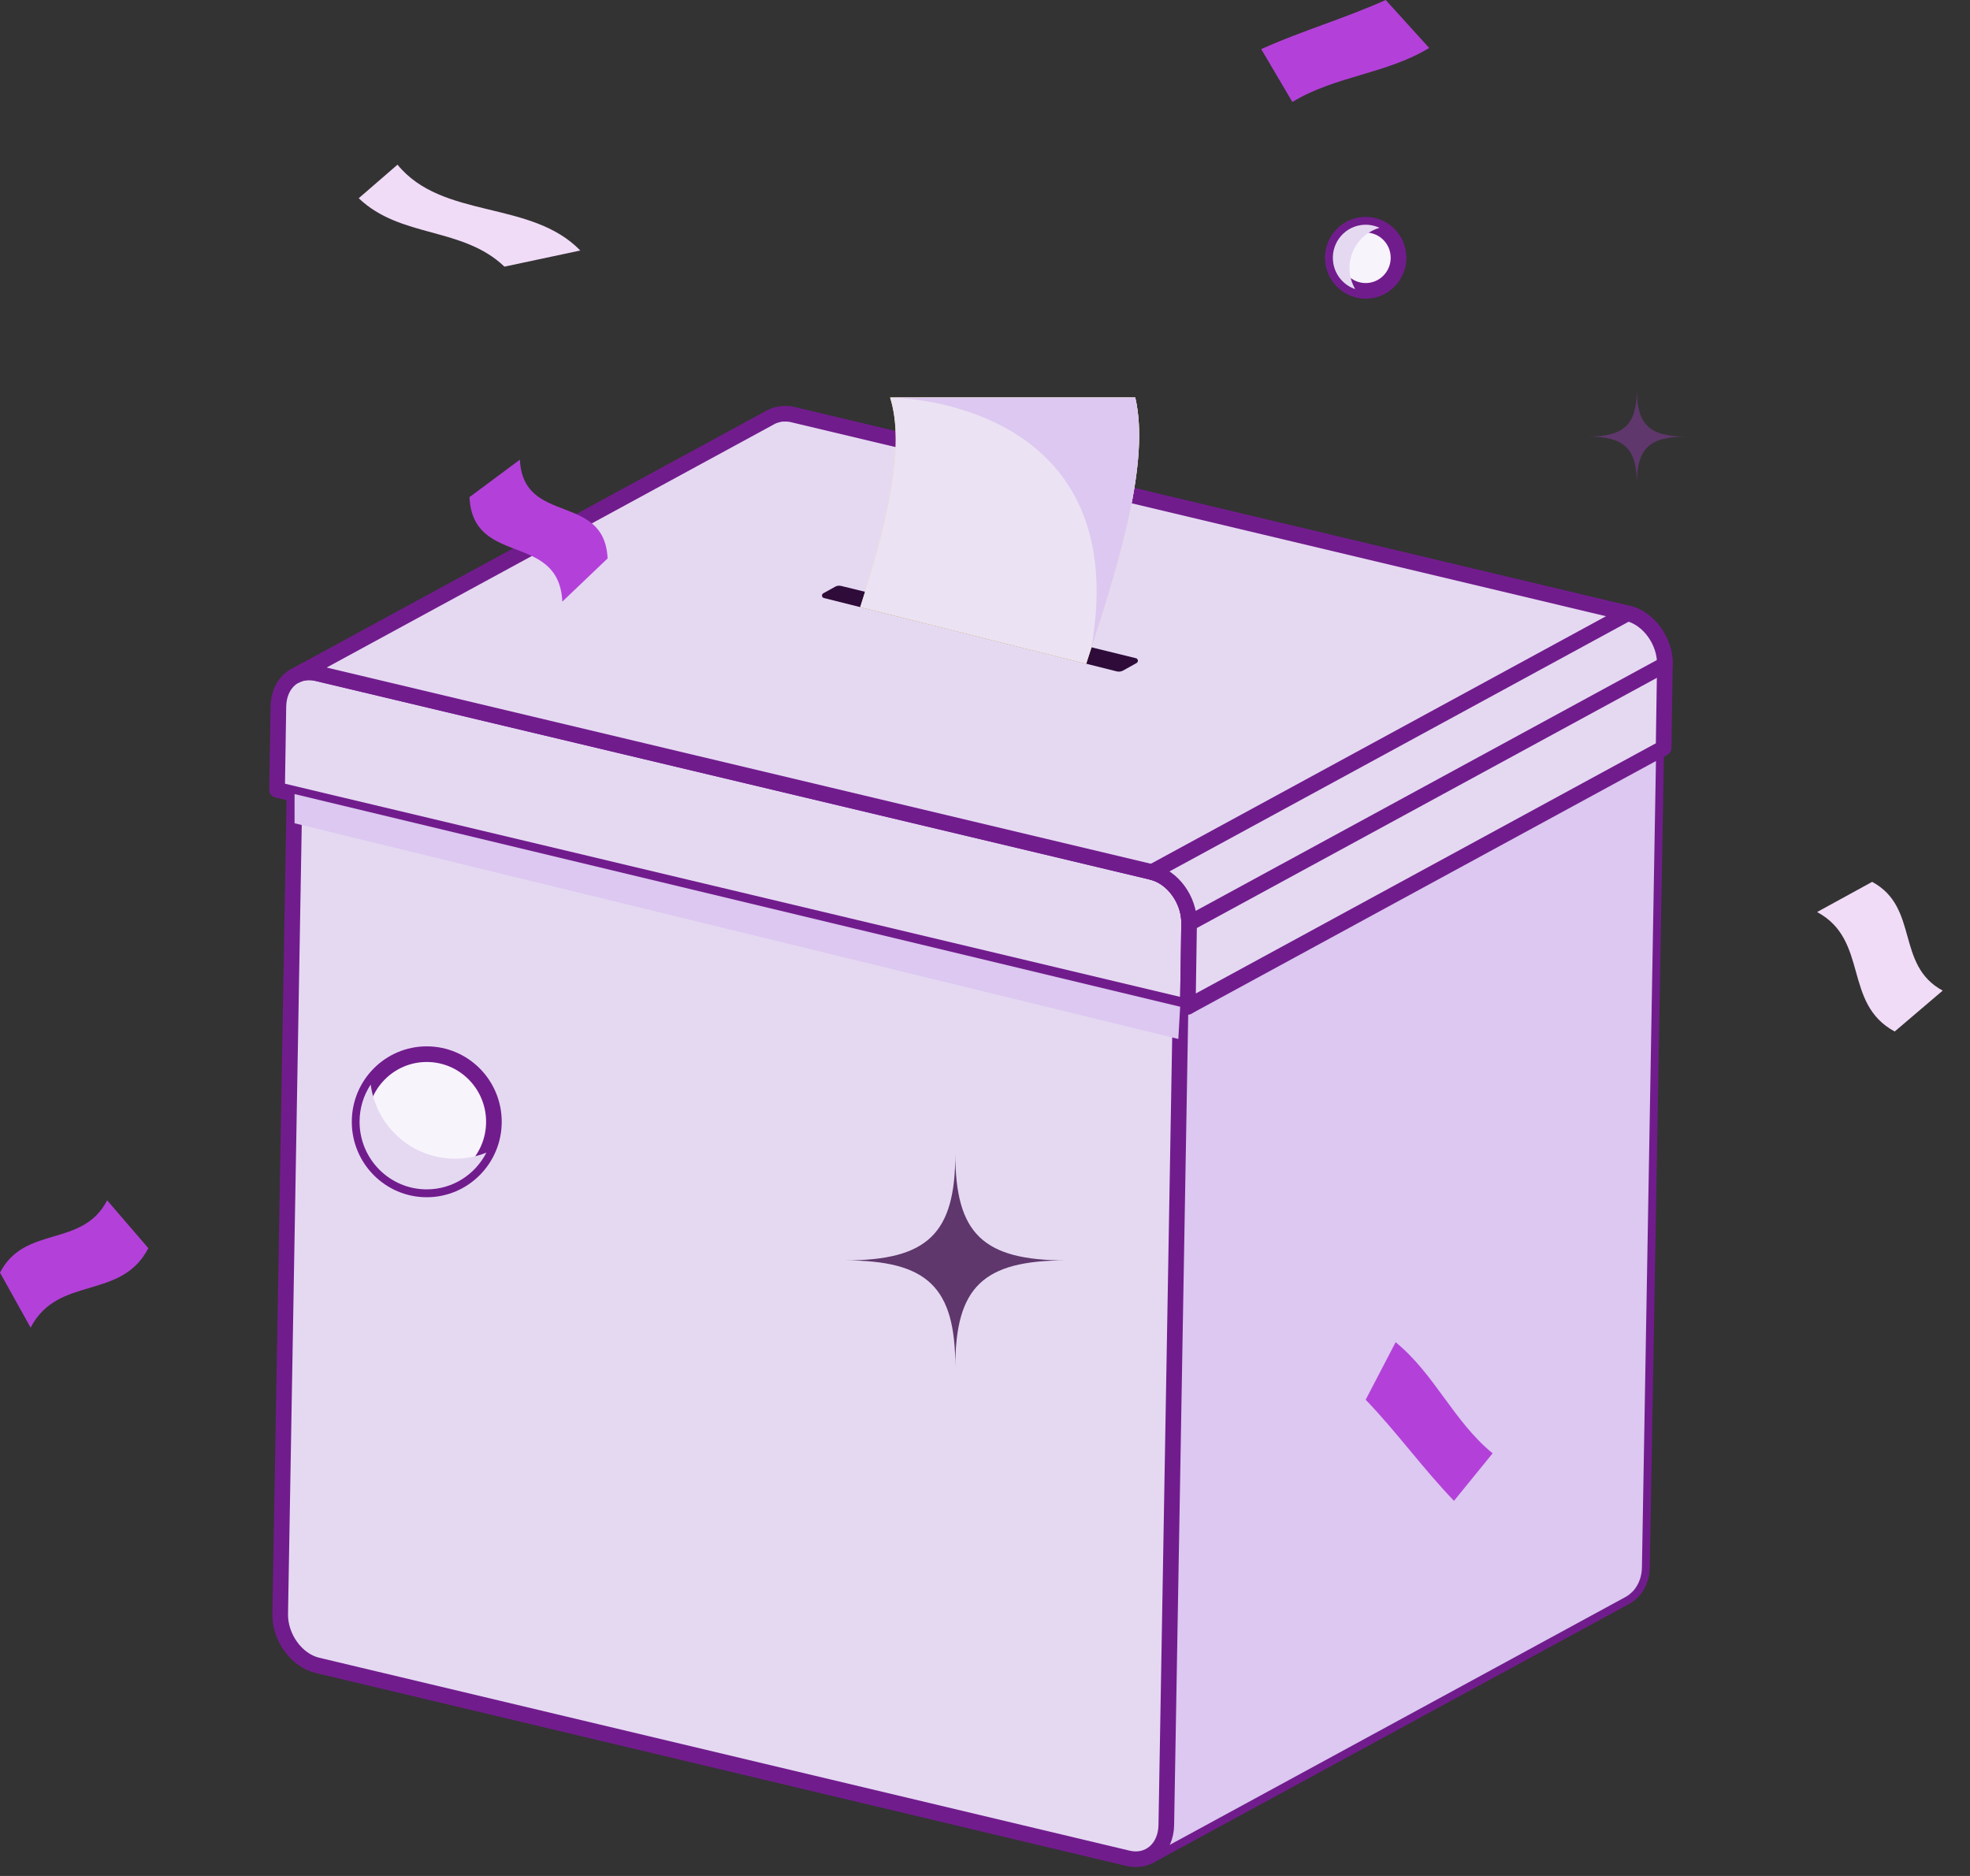 <svg width="63" height="60" viewBox="0 0 63 60" fill="none" xmlns="http://www.w3.org/2000/svg">
<rect x="0" y="0" width="63" height="60" fill="#333333" stroke="none"/>
<path d="M37.759 31.922L37.299 58.371C37.299 58.425 37.295 58.479 37.287 58.531V58.541C37.28 58.592 37.272 58.64 37.258 58.688C37.258 58.691 37.257 58.694 37.256 58.698C37.245 58.743 37.231 58.786 37.214 58.828C37.212 58.833 37.21 58.838 37.209 58.843C37.194 58.883 37.175 58.92 37.155 58.958C37.151 58.965 37.146 58.973 37.142 58.98C37.125 59.009 37.107 59.037 37.088 59.065C37.081 59.075 37.076 59.085 37.067 59.095C37.043 59.128 37.016 59.158 36.99 59.187C36.983 59.193 36.978 59.198 36.971 59.205C36.947 59.227 36.922 59.249 36.897 59.269C36.888 59.276 36.88 59.281 36.871 59.289C36.838 59.312 36.806 59.334 36.77 59.353L51.985 51.077C52.02 51.058 52.052 51.035 52.086 51.013C52.095 51.005 52.104 51 52.111 50.992C52.136 50.972 52.162 50.951 52.185 50.928C52.191 50.922 52.197 50.917 52.204 50.911C52.227 50.886 52.252 50.859 52.275 50.83C52.278 50.825 52.281 50.822 52.284 50.819C52.291 50.809 52.297 50.798 52.304 50.788C52.315 50.773 52.328 50.757 52.337 50.739C52.345 50.728 52.35 50.717 52.358 50.704C52.361 50.697 52.366 50.69 52.37 50.681C52.373 50.676 52.377 50.669 52.381 50.663C52.393 50.64 52.404 50.617 52.414 50.592C52.416 50.583 52.421 50.574 52.424 50.567C52.425 50.56 52.428 50.557 52.429 50.552C52.431 50.543 52.436 50.536 52.439 50.528C52.446 50.508 52.453 50.486 52.46 50.465C52.464 50.451 52.468 50.436 52.471 50.422C52.471 50.419 52.473 50.416 52.474 50.412C52.474 50.409 52.475 50.404 52.476 50.402C52.48 50.382 52.485 50.361 52.489 50.341C52.493 50.321 52.496 50.301 52.499 50.279C52.499 50.273 52.499 50.27 52.5 50.264V50.254C52.501 50.243 52.503 50.23 52.504 50.219C52.505 50.199 52.508 50.178 52.508 50.156C52.508 50.136 52.509 50.114 52.51 50.094L52.97 23.646L37.755 31.922H37.756H37.759Z" fill="#E5D9F2" stroke="#711C8D" stroke-width="0.5" stroke-linecap="round" stroke-linejoin="round"/>
<g style="mix-blend-mode:multiply">
<path d="M37.758 31.922L37.298 58.371C37.298 58.425 37.294 58.479 37.286 58.531V58.541C37.279 58.592 37.271 58.64 37.258 58.688C37.258 58.691 37.256 58.694 37.255 58.698C37.244 58.743 37.23 58.786 37.212 58.828C37.211 58.833 37.209 58.838 37.208 58.843C37.193 58.883 37.174 58.92 37.154 58.958C37.15 58.965 37.145 58.973 37.141 58.98C37.124 59.009 37.106 59.037 37.087 59.065C37.08 59.075 37.075 59.085 37.066 59.095C37.042 59.128 37.015 59.158 36.989 59.187C36.982 59.193 36.977 59.198 36.97 59.205C36.946 59.227 36.921 59.249 36.896 59.269C36.887 59.276 36.879 59.281 36.87 59.289C36.837 59.312 36.805 59.334 36.769 59.353L51.984 51.077C52.019 51.058 52.051 51.035 52.085 51.013C52.094 51.005 52.103 51 52.11 50.992C52.135 50.972 52.161 50.951 52.184 50.928C52.19 50.922 52.197 50.917 52.203 50.911C52.227 50.886 52.252 50.859 52.274 50.83C52.276 50.825 52.28 50.822 52.283 50.819C52.29 50.809 52.297 50.798 52.303 50.788C52.314 50.773 52.327 50.757 52.337 50.739C52.344 50.728 52.349 50.717 52.357 50.704C52.36 50.697 52.365 50.69 52.369 50.681C52.372 50.676 52.377 50.669 52.38 50.663C52.392 50.64 52.403 50.617 52.413 50.592C52.415 50.583 52.42 50.574 52.423 50.567C52.424 50.56 52.427 50.557 52.428 50.552C52.43 50.543 52.435 50.536 52.438 50.528C52.445 50.508 52.452 50.486 52.459 50.465C52.463 50.451 52.467 50.436 52.47 50.422C52.47 50.419 52.472 50.416 52.473 50.412C52.473 50.409 52.474 50.404 52.475 50.402C52.479 50.382 52.484 50.361 52.488 50.341C52.492 50.321 52.495 50.301 52.498 50.279C52.498 50.273 52.498 50.27 52.499 50.264V50.254C52.5 50.243 52.502 50.23 52.503 50.219C52.504 50.199 52.507 50.178 52.507 50.156C52.507 50.136 52.508 50.114 52.509 50.094L52.969 23.646L37.754 31.922H37.755H37.758Z" fill="#DCC8F0"/>
</g>
<g style="mix-blend-mode:multiply">
<path d="M37.738 33.23L52.872 25.021L52.933 24.065L37.736 32.277V33.228L37.738 33.23Z" fill="#DCC8F0"/>
</g>
<path d="M37.758 31.922L37.298 58.371C37.287 59.118 36.735 59.593 36.068 59.434L10.149 53.263C9.481 53.104 8.95 52.369 8.961 51.622L9.421 25.174L37.758 31.922Z" fill="#E5D9F2" stroke="#711C8D" stroke-width="0.5" stroke-linecap="round" stroke-linejoin="round"/>
<path d="M36.84 27.892C37.506 28.051 38.039 28.785 38.028 29.532L37.986 32.199L8.861 25.263L8.903 22.596C8.914 21.849 9.465 21.375 10.133 21.533L36.841 27.892H36.84Z" fill="#E5D9F2" stroke="#711C8D" stroke-width="0.5" stroke-linecap="round" stroke-linejoin="round"/>
<path d="M53.241 21.188C53.241 21.167 53.24 21.144 53.238 21.123V21.111C53.237 21.092 53.236 21.072 53.233 21.055C53.231 21.031 53.227 21.006 53.223 20.983V20.974C53.22 20.951 53.216 20.93 53.212 20.909C53.208 20.89 53.203 20.873 53.2 20.854C53.2 20.849 53.197 20.843 53.196 20.837C53.196 20.834 53.196 20.829 53.193 20.827C53.185 20.795 53.176 20.765 53.168 20.735C53.167 20.728 53.164 20.725 53.162 20.72C53.158 20.707 53.153 20.693 53.148 20.68C53.142 20.663 53.137 20.645 53.13 20.628C53.127 20.62 53.122 20.614 53.12 20.605C53.108 20.576 53.096 20.547 53.081 20.519C53.075 20.507 53.071 20.495 53.066 20.483C53.065 20.479 53.062 20.475 53.061 20.473C53.031 20.415 52.998 20.357 52.963 20.301C52.956 20.29 52.948 20.279 52.941 20.267C52.903 20.212 52.864 20.157 52.819 20.107C52.816 20.1 52.809 20.096 52.806 20.09C52.779 20.058 52.749 20.028 52.721 19.998C52.718 19.995 52.714 19.99 52.712 19.988C52.691 19.968 52.669 19.947 52.647 19.928C52.641 19.925 52.637 19.92 52.632 19.916C52.632 19.916 52.63 19.915 52.629 19.913C52.607 19.893 52.583 19.874 52.558 19.857C52.55 19.853 52.545 19.847 52.538 19.843C52.531 19.839 52.526 19.833 52.518 19.829C52.509 19.824 52.501 19.816 52.493 19.81C52.472 19.796 52.452 19.782 52.43 19.77C52.428 19.768 52.427 19.767 52.423 19.765C52.42 19.763 52.415 19.761 52.413 19.76C52.399 19.751 52.385 19.744 52.372 19.736C52.353 19.726 52.333 19.716 52.313 19.707C52.31 19.707 52.309 19.706 52.305 19.704C52.303 19.704 52.299 19.702 52.297 19.7C52.283 19.693 52.268 19.688 52.254 19.681C52.235 19.674 52.217 19.666 52.199 19.66C52.195 19.66 52.191 19.658 52.188 19.656C52.184 19.656 52.18 19.654 52.176 19.653C52.165 19.649 52.154 19.644 52.143 19.641C52.124 19.635 52.104 19.63 52.087 19.626C52.078 19.624 52.069 19.622 52.062 19.619L25.354 13.26C25.343 13.257 25.333 13.256 25.322 13.252C25.302 13.248 25.283 13.245 25.263 13.242H25.249C25.234 13.239 25.218 13.238 25.201 13.236C25.191 13.236 25.181 13.234 25.171 13.233H25.055C25.04 13.233 25.025 13.233 25.01 13.236C25.004 13.236 24.998 13.237 24.991 13.238C24.981 13.238 24.971 13.241 24.961 13.242C24.953 13.242 24.944 13.243 24.938 13.245C24.929 13.245 24.922 13.247 24.914 13.251C24.901 13.253 24.887 13.257 24.874 13.26C24.867 13.261 24.861 13.262 24.855 13.263C24.85 13.265 24.843 13.267 24.836 13.27C24.815 13.276 24.794 13.282 24.773 13.29C24.765 13.292 24.76 13.294 24.752 13.296C24.75 13.296 24.745 13.299 24.742 13.3C24.711 13.312 24.68 13.328 24.65 13.343L9.435 21.616C9.465 21.601 9.496 21.586 9.527 21.574C9.537 21.57 9.547 21.566 9.557 21.562C9.578 21.555 9.6 21.548 9.621 21.541C9.633 21.538 9.645 21.533 9.658 21.531C9.671 21.528 9.683 21.524 9.698 21.522C9.713 21.519 9.731 21.516 9.747 21.513C9.757 21.513 9.767 21.511 9.777 21.509C9.799 21.507 9.82 21.506 9.841 21.506H9.957C9.982 21.507 10.009 21.509 10.034 21.514H10.042C10.074 21.518 10.105 21.526 10.136 21.533L36.844 27.892C36.884 27.902 36.921 27.914 36.96 27.926C36.964 27.926 36.968 27.929 36.971 27.93C37.008 27.943 37.045 27.959 37.08 27.974C37.083 27.974 37.085 27.977 37.089 27.978C37.124 27.996 37.16 28.013 37.194 28.033C37.196 28.035 37.201 28.037 37.204 28.04C37.236 28.06 37.269 28.08 37.3 28.103C37.308 28.106 37.313 28.113 37.32 28.116C37.353 28.139 37.384 28.164 37.414 28.189C37.42 28.193 37.424 28.2 37.429 28.203C37.455 28.225 37.479 28.247 37.503 28.271C37.533 28.3 37.562 28.332 37.588 28.363C37.594 28.37 37.599 28.375 37.603 28.381C37.645 28.431 37.685 28.486 37.723 28.541C37.73 28.552 37.738 28.564 37.745 28.575C37.78 28.63 37.813 28.687 37.843 28.746C37.85 28.761 37.857 28.778 37.865 28.794C37.878 28.823 37.89 28.851 37.904 28.881C37.914 28.905 37.924 28.931 37.933 28.955C37.937 28.968 37.943 28.982 37.947 28.996C37.959 29.035 37.971 29.073 37.98 29.113C37.98 29.118 37.983 29.124 37.984 29.131C37.994 29.171 38.003 29.211 38.008 29.25V29.256C38.016 29.301 38.02 29.343 38.023 29.387V29.395C38.026 29.44 38.027 29.487 38.027 29.532L37.986 32.199L53.201 23.923L53.242 21.256V21.189H53.241V21.188Z" fill="#E5D9F2" stroke="#711C8D" stroke-width="0.5" stroke-linecap="round" stroke-linejoin="round"/>
<path d="M36.839 27.892L52.054 19.616C52.721 19.775 53.254 20.509 53.242 21.256L38.027 29.532C38.038 28.785 37.505 28.051 36.839 27.892Z" fill="#E5D9F2"/>
<path d="M36.839 27.892L52.054 19.616C52.721 19.775 53.254 20.509 53.242 21.256L38.027 29.532C38.038 28.785 37.505 28.051 36.839 27.892Z" stroke="#711C8D" stroke-width="0.5" stroke-linecap="round" stroke-linejoin="round"/>
<path d="M26.698 18.771L26.329 18.975C26.264 19.01 26.277 19.11 26.349 19.127L35.713 21.473C35.783 21.491 35.857 21.48 35.919 21.445L36.347 21.206C36.412 21.169 36.4 21.07 36.327 21.052L26.904 18.741C26.833 18.723 26.762 18.733 26.701 18.768L26.698 18.771Z" fill="#2E0B39"/>
<g style="mix-blend-mode:multiply">
<path d="M9.42 25.397V26.331L37.683 33.23L37.741 32.199L9.42 25.397Z" fill="#DCC8F0"/>
</g>
<path d="M27.509 19.419C28.368 16.746 28.963 14.287 28.465 12.713H36.305C36.78 14.769 35.814 17.954 34.736 21.23L27.509 19.419Z" fill="#FFE66D"/>
<g style="mix-blend-mode:multiply">
<path d="M27.509 19.419C28.368 16.746 28.963 14.287 28.465 12.713H36.305C36.78 14.769 35.814 17.954 34.736 21.23L27.509 19.419Z" fill="#EBE2F3"/>
</g>
<g style="mix-blend-mode:multiply">
<path d="M34.9 20.731C35.91 17.634 36.756 14.667 36.305 12.714H28.466C28.466 12.714 36.305 12.714 34.902 20.731H34.9Z" fill="#DCC8F0"/>
</g>
<path d="M53.927 13.963C52.742 13.963 52.346 14.344 52.346 15.487C52.346 14.343 51.951 13.963 50.766 13.963C51.951 13.963 52.346 13.581 52.346 12.438C52.346 13.582 52.742 13.963 53.927 13.963Z" fill="#5F376C"/>
<path d="M34.089 40.312C31.435 40.312 30.551 41.164 30.551 43.725C30.551 41.164 29.667 40.312 27.013 40.312C29.667 40.312 30.551 39.459 30.551 36.898C30.551 39.459 31.435 40.312 34.089 40.312Z" fill="#5F376C"/>
<path d="M13.647 38.042C14.833 38.042 15.795 37.073 15.795 35.879C15.795 34.684 14.833 33.716 13.647 33.716C12.461 33.716 11.5 34.684 11.5 35.879C11.5 37.073 12.461 38.042 13.647 38.042Z" fill="#F8F4FC" stroke="#711C8D" stroke-width="0.5" stroke-linejoin="round"/>
<g style="mix-blend-mode:multiply">
<path d="M11.855 34.686C11.63 35.027 11.499 35.438 11.499 35.877C11.499 37.072 12.461 38.04 13.646 38.04C14.479 38.04 15.198 37.563 15.555 36.865C15.243 36.99 14.906 37.059 14.551 37.059C13.171 37.059 12.033 36.025 11.854 34.685L11.855 34.686Z" fill="#E5D9F2"/>
</g>
<path d="M43.674 9.303C44.254 9.303 44.724 8.829 44.724 8.245C44.724 7.66 44.254 7.187 43.674 7.187C43.093 7.187 42.623 7.66 42.623 8.245C42.623 8.829 43.093 9.303 43.674 9.303Z" fill="#F8F4FC" stroke="#711C8D" stroke-width="0.5" stroke-linejoin="round"/>
<g style="mix-blend-mode:multiply">
<path d="M44.116 7.286C43.936 7.202 43.73 7.168 43.519 7.199C42.944 7.286 42.55 7.824 42.636 8.402C42.696 8.808 42.978 9.124 43.338 9.246C43.256 9.104 43.198 8.944 43.172 8.771C43.072 8.1 43.486 7.47 44.116 7.286Z" fill="#E5D9F2"/>
</g>
<path d="M58.112 29.169C58.815 28.783 59.167 28.59 59.871 28.205C61.385 29.022 60.612 30.865 62.127 31.683C61.513 32.207 61.206 32.467 60.592 32.991C58.928 32.093 59.777 30.068 58.112 29.171V29.169Z" fill="#F1DCF8"/>
<path d="M41.33 3.26C40.931 2.585 40.732 2.246 40.333 1.571C41.655 0.975 42.992 0.595 44.314 0C44.87 0.613 45.148 0.921 45.705 1.534C44.329 2.369 42.706 2.425 41.33 3.261V3.26Z" fill="#B341D9"/>
<path d="M47.735 46.481C47.241 47.09 46.993 47.394 46.498 48.002C45.491 46.953 44.681 45.818 43.674 44.768C44.056 44.033 44.248 43.665 44.632 42.929C45.881 43.947 46.486 45.465 47.735 46.483V46.481Z" fill="#B341D9"/>
<path d="M0.979 42.463C0.588 41.759 0.391 41.408 0 40.703C0.794 39.169 2.633 39.925 3.427 38.391C3.953 39.003 4.217 39.309 4.744 39.921C3.872 41.608 1.851 40.776 0.979 42.463Z" fill="#B341D9"/>
<path d="M19.432 17.86C18.852 18.413 18.563 18.689 17.983 19.242C17.875 17 15.121 18.142 15.014 15.9C15.659 15.42 15.982 15.181 16.626 14.702C16.727 16.821 19.33 15.741 19.431 17.86H19.432Z" fill="#B341D9"/>
<path d="M18.558 8.012C17.587 8.218 17.102 8.321 16.132 8.528C14.787 7.243 12.816 7.625 11.472 6.34C11.968 5.91 12.216 5.696 12.712 5.267C14.149 7.028 16.978 6.383 18.559 8.013L18.558 8.012Z" fill="#F1DCF8"/>
</svg>
